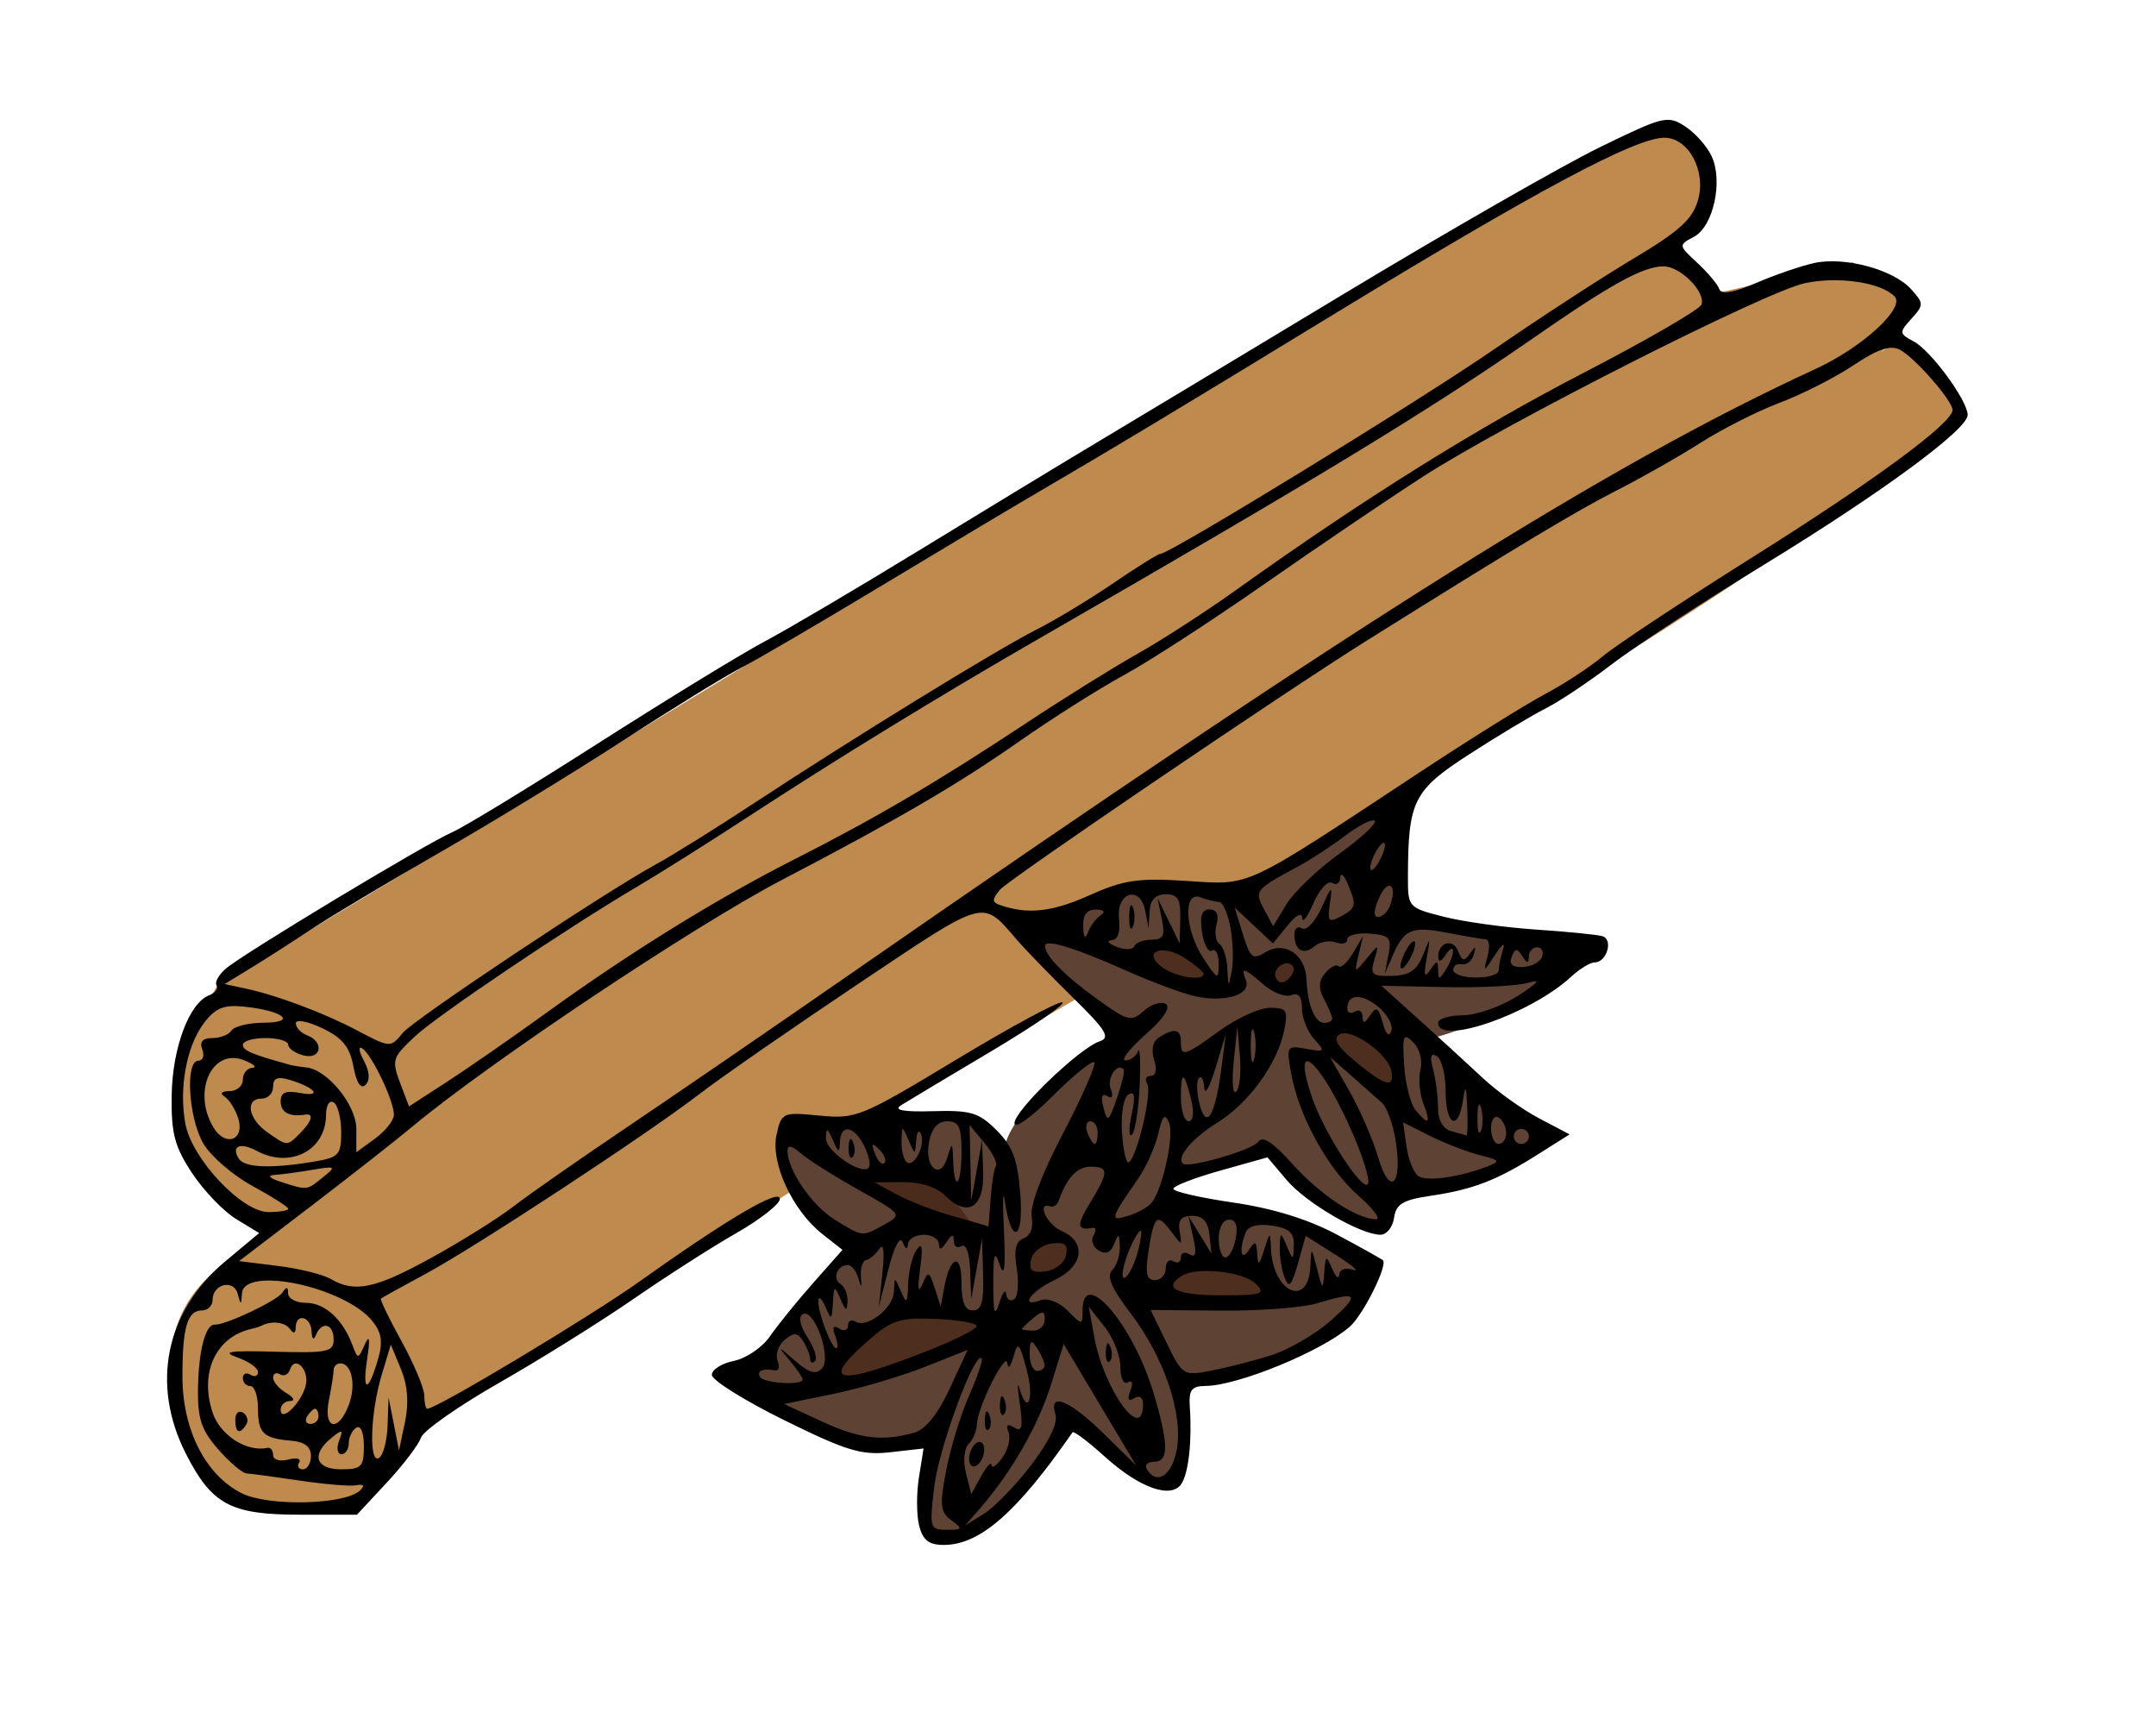 <?xml version="1.0" encoding="UTF-8" standalone="no"?>
<!-- Created with Inkscape (http://www.inkscape.org/) -->

<svg
   xmlns:dc="http://purl.org/dc/elements/1.1/"
   xmlns:cc="http://creativecommons.org/ns#"
   xmlns:rdf="http://www.w3.org/1999/02/22-rdf-syntax-ns#"
   xmlns:svg="http://www.w3.org/2000/svg"
   xmlns="http://www.w3.org/2000/svg"
   xmlns:xlink="http://www.w3.org/1999/xlink"
   xmlns:sodipodi="http://sodipodi.sourceforge.net/DTD/sodipodi-0.dtd"
   xmlns:inkscape="http://www.inkscape.org/namespaces/inkscape"
   id="svg5112"
   version="1.1"
   inkscape:version="0.48.4 r9939"
   width="285"
   height="228"
   sodipodi:docname="Spices.png">
  <defs
     id="defs5116">
    <linearGradient
       inkscape:collect="always"
       id="linearGradient5654">
      <stop
         style="stop-color:#fff9f6;stop-opacity:1;"
         offset="0"
         id="stop5656" />
      <stop
         style="stop-color:#fff9f6;stop-opacity:0;"
         offset="1"
         id="stop5658" />
    </linearGradient>
    <radialGradient
       inkscape:collect="always"
       xlink:href="#linearGradient5654"
       id="radialGradient5660"
       cx="117.925"
       cy="178.608"
       fx="117.925"
       fy="178.608"
       r="1.872"
       gradientTransform="matrix(1,0,0,0.839,0,28.808)"
       gradientUnits="userSpaceOnUse" />
    <filter
       inkscape:collect="always"
       id="filter5682"
       x="-0.839"
       width="2.678"
       y="-1.001"
       height="3.001">
      <feGaussianBlur
         inkscape:collect="always"
         stdDeviation="1.309"
         id="feGaussianBlur5684" />
    </filter>
  </defs>
  <sodipodi:namedview
     pagecolor="#ffffff"
     bordercolor="#666666"
     borderopacity="1"
     objecttolerance="10"
     gridtolerance="10"
     guidetolerance="10"
     inkscape:pageopacity="0"
     inkscape:pageshadow="2"
     inkscape:window-width="1217"
     inkscape:window-height="756"
     id="namedview5114"
     showgrid="false"
     inkscape:zoom="1.0350877"
     inkscape:cx="195.4934"
     inkscape:cy="124.4898"
     inkscape:window-x="2"
     inkscape:window-y="22"
     inkscape:window-maximized="0"
     inkscape:current-layer="svg5112" />
  <path
     style="fill:#4b2c1c;fill-opacity:0.892;stroke:none"
     d="m 95.81,180.864 c 6.325,-0.841 11.097,-9.963 16.566,-15.371 -6.999,-6.096 -9.45,-11.796 -9.052,-17.249 l 24.934,-0.512 4.44,4.27 c 0.987,-5.705 10.343,-12.263 15.457,-14.77 l -14.945,-15.971 c 5.46,0.281 11.126,-1.507 16.908,-4.44 l 14.175,0.342 22.885,-12.809 c -3.363,4.623 -2.597,10.517 -1.879,16.395 l 24.764,4.27 c -6.353,4.589 -12.026,9.954 -20.494,12.126 4.094,6.235 10.871,9.021 16.737,12.98 -6.58,4.214 -13.698,7.531 -22.202,8.539 l -1.879,3.416 c -4.167,-1.485 -7.887,-1.576 -14.517,-10.759 l -13.925,5.707 c 4.735,3.066 21.626,3.441 27.417,10.347 -0.871,7.8 -10.802,12.444 -24.534,15.421 -0.459,4.351 0.771,8.943 -1.687,13.009 -4.6,0.798 -9.2,-5.022 -13.801,-7.565 -5.4,6.833 -10.329,15.214 -17.874,15 -1.081,-3.745 -2.096,-7.542 -0.342,-13.492 -9.252,3.241 -18.22,-2.285 -27.155,-8.881 z"
     id="path5636"
     inkscape:connector-curvature="0"
     sodipodi:nodetypes="ccccccccccccccccccccccccc" />
  <path
     style="fill:#bf8a4d;fill-opacity:1;stroke:none"
     d="M 36.035,161.906 C 32.548,159.117 14.697,154.069 28.692,130.311 91.996,92.397 153.72,53.43 218.604,16.569 c 7.457,1.995 9.713,6.841 3.074,16.566 l 5.124,5.636 18.103,-4.099 8.881,5.465 -5.124,6.49 c 4.631,-5.171 7.107,4.487 10.93,8.198 -29.38,24.315 -61.938,41.216 -92.907,61.824 l -18.786,0.683 c -5.456,3.327 -11.018,5.418 -17.762,2.049 l 12.467,12.467 -25.788,14.858 c -4.44,1.924 -8.881,2.566 -13.321,0.854 0.22,3.198 -0.894,6.129 1.366,9.735 l -49.186,31.083 -9.222,10.589 c -8.338,-1.336 -17.87,6.701 -23.568,-15.371 -1.164,-7.298 1.392,-12.968 7.515,-17.078 z"
     id="path5126"
     inkscape:connector-curvature="0"
     sodipodi:nodetypes="ccccccccccccccccccccc" />
  <path
     style="fill:#4b2c1c;fill-opacity:0.892;stroke:none"
     d="m 109.844,182.584 c 1.317,-2.83 4.677,-6.726 9.535,-9.234 3.662,0.523 7.872,-0.595 10.951,1.679 -11,7.427 -14.489,6.016 -20.486,7.556 z"
     id="path5638"
     inkscape:connector-curvature="0"
     sodipodi:nodetypes="cccc" />
  <path
     style="fill:#4b2c1c;fill-opacity:0.892;stroke:none"
     d="m 154.214,170.275 c 3.062,2.7 8.814,1.555 14.008,1.208 -1.683,-1.683 -0.232,-3.962 -8.091,-4.468 -2.764,0.559 -5.937,0.846 -5.917,3.261 z"
     id="path5640"
     inkscape:connector-curvature="0"
     sodipodi:nodetypes="cccc" />
  <path
     style="fill:#4b2c1c;fill-opacity:0.892;stroke:none"
     d="m 150.953,126.559 c 2.353,2.301 5.665,3.405 9.299,4.106 -0.065,-1.762 -0.324,-3.506 -3.864,-4.951 -1.63,-0.354 -3.184,-0.972 -5.434,0.845 z"
     id="path5642"
     inkscape:connector-curvature="0"
     sodipodi:nodetypes="cccc" />
  <path
     style="fill:#4b2c1c;fill-opacity:0.892;stroke:none"
     d="m 175.831,137.911 c 2.661,2.572 4.92,5.546 9.419,6.28 -0.459,-2.313 0.669,-4.512 -3.985,-7.125 -2.311,-0.531 -5.521,-2.522 -5.434,0.845 z"
     id="path5644"
     inkscape:connector-curvature="0"
     sodipodi:nodetypes="cccc" />
  <path
     style="fill:#4b2c1c;fill-opacity:0.892;stroke:none"
     d="m 167.015,127.888 c 1.067,3.086 2.773,2.66 4.468,2.294 0.841,-1.288 0.234,-2.576 -0.845,-3.864 z"
     id="path5646"
     inkscape:connector-curvature="0"
     sodipodi:nodetypes="cccc" />
  <path
     style="fill:#4b2c1c;fill-opacity:0.892;stroke:none"
     d="m 135.254,168.343 c 0.531,-1.947 -0.175,-3.62 3.019,-6.159 1.849,1.229 4.333,2.141 3.744,4.589 -2.254,2.459 -4.508,3.293 -6.763,1.57 z"
     id="path5648"
     inkscape:connector-curvature="0"
     sodipodi:nodetypes="cccc" />
  <path
     style="fill:#4b2c1c;fill-opacity:0.988;stroke:none"
     d="m 113.572,155.075 10.076,0.171 4.953,6.661 c -6.551,-0.736 -11.03,-3.543 -15.029,-6.831 z"
     id="path5686"
     inkscape:connector-curvature="0"
     sodipodi:nodetypes="cccc" />
  <path
     style="fill:#000000"
     d="m 121.5,201.656 c -0.352,-1.401 -0.364,-4.27 -0.027,-6.376 l 0.612,-3.829 -4.407,0.497 c -3.784,0.427 -5.763,-0.171 -13.992,-4.228 -5.272,-2.599 -9.585,-5.297 -9.585,-5.996 0,-0.699 1.315,-1.534 2.923,-1.855 1.608,-0.322 3.745,-1.778 4.75,-3.237 1.005,-1.459 3.573,-4.629 5.708,-7.044 l 3.881,-4.391 -2.658,-2.091 c -3.949,-3.106 -6.868,-9.417 -6.059,-13.1 0.654,-2.976 0.765,-3.027 5.688,-2.554 4.835,0.465 5.503,0.191 18.086,-7.402 7.186,-4.337 13.492,-7.743 14.013,-7.569 0.521,0.174 -3.727,3.095 -9.441,6.491 -5.714,3.396 -11.064,6.599 -11.889,7.117 -1.029,0.647 0.299,0.891 4.224,0.779 4.993,-0.143 6.067,0.179 8.412,2.521 2.138,2.136 2.781,3.875 3.139,8.5 0.472,6.093 -1.211,6.758 -2.063,0.815 -0.236,-1.65 -0.284,0.15 -0.107,4 0.224,4.848 0.057,6.232 -0.542,4.5 -0.704,-2.036 -0.865,-1.573 -0.865,2.5 0,3.918 0.173,4.459 0.801,2.5 0.44,-1.375 0.846,-1.911 0.9,-1.191 0.055,0.72 0.52,1.049 1.034,0.732 0.514,-0.318 0.681,-2.136 0.372,-4.041 -0.409,-2.519 -0.159,-3.619 0.918,-4.032 0.91,-0.349 1.313,-1.441 1.046,-2.837 -0.269,-1.409 1.314,-5.61 4.179,-11.086 2.537,-4.85 4.379,-9.051 4.094,-9.336 -0.285,-0.285 -2.774,1.737 -5.53,4.493 -2.79,2.79 -5.012,4.362 -5.012,3.546 0,-1.68 8.615,-9.952 11.265,-10.817 1.458,-0.476 0.846,-1.477 -3.515,-5.754 -2.904,-2.848 -6.254,-6.303 -7.445,-7.678 -4.659,-5.378 -3.873,-5.597 -20.956,5.839 -8.759,5.864 -18.159,12.38 -20.887,14.481 -6.986,5.379 -29.697,20.295 -36.37,23.886 -3.075,1.655 -5.704,3.112 -5.843,3.237 -0.139,0.126 1.091,2.665 2.732,5.643 1.641,2.978 2.992,6.202 3.002,7.164 0.01,0.963 0.185,1.75 0.39,1.75 1.247,0 21.442,-12.111 28.128,-16.87 11.618,-8.268 18.502,-12.315 18.488,-10.871 -0.007,0.682 -2.594,2.715 -5.75,4.517 -3.156,1.802 -9.273,5.719 -13.593,8.704 -4.32,2.986 -12.289,7.961 -17.709,11.056 -5.419,3.095 -10.1,6.378 -10.4,7.296 -0.301,0.917 -2.326,3.58 -4.501,5.918 l -3.954,4.25 -7.575,0 c -9.141,0 -11.631,-1.343 -15.067,-8.122 -4.619,-9.115 -2.644,-18.774 5.175,-25.31 l 4.541,-3.796 -3.037,-1.847 c -1.67,-1.016 -4.292,-3.748 -5.827,-6.071 -2.324,-3.518 -2.775,-5.238 -2.7,-10.289 0.093,-6.274 2.318,-12.209 4.957,-13.222 0.793,-0.304 1.23,-0.896 0.971,-1.315 -0.259,-0.419 0.306,-1.42 1.256,-2.226 2.365,-2.006 26.418,-16.491 29.906,-18.011 1.551,-0.676 10.245,-5.972 19.32,-11.77 9.075,-5.798 18.975,-11.852 22,-13.454 3.025,-1.602 12.25,-7.042 20.5,-12.091 8.25,-5.048 18.6,-11.33 23,-13.959 4.4,-2.629 19.25,-11.564 33,-19.855 13.75,-8.291 28.994,-17.022 33.874,-19.403 8.451,-4.122 8.99,-4.253 11.296,-2.742 1.332,0.873 2.907,2.653 3.501,3.957 1.512,3.318 0.202,9.254 -2.342,10.615 -2.076,1.111 -2.074,1.126 0.442,3.459 1.39,1.289 2.694,2.845 2.899,3.459 0.25,0.751 1.851,0.482 4.891,-0.821 2.485,-1.065 5.926,-2.246 7.645,-2.624 4.003,-0.879 10.456,0.852 12.79,3.431 1.724,1.905 1.728,2.099 0.076,3.925 -1.657,1.831 -1.642,1.972 0.326,3.025 2.264,1.212 7.102,7.82 7.102,9.701 0,1.922 -11.482,10.361 -27,19.843 -7.975,4.873 -16.975,10.758 -20,13.077 -3.025,2.32 -6.982,4.963 -8.792,5.873 -1.811,0.911 -6.362,3.641 -10.113,6.068 -7.361,4.762 -8.057,6.15 -8.084,16.124 -0.011,4.095 0.03,4.142 4.739,5.337 2.612,0.663 8.125,1.428 12.25,1.701 4.125,0.272 8.055,0.666 8.733,0.875 1.448,0.446 0.554,3.456 -1.026,3.456 -0.593,0 -2.008,0.861 -3.143,1.913 -5.298,4.909 -17.564,9.16 -17.564,6.087 0,-0.55 1.462,-1.002 3.25,-1.005 1.788,-0.003 5.05,-1.15 7.25,-2.548 2.664,-1.694 3.165,-2.285 1.5,-1.771 -1.375,0.425 -6.325,0.691 -11,0.592 l -8.5,-0.18 5,4.504 c 2.75,2.477 6.539,5.945 8.419,7.706 1.881,1.761 5.229,4.154 7.44,5.319 l 4.021,2.117 -4.239,2.676 c -5.405,3.412 -8.54,4.619 -14.142,5.444 -3.653,0.538 -4.56,1.085 -4.82,2.904 -0.176,1.233 -0.981,2.241 -1.79,2.241 -2.649,0 -9.838,-4.192 -12.418,-7.241 l -2.527,-2.987 -6.223,1.746 c -3.423,0.96 -6.223,2.045 -6.223,2.411 0,0.366 3.568,1.185 7.929,1.82 5.229,0.762 9.893,2.204 13.696,4.233 3.172,1.693 5.91,3.22 6.084,3.394 0.658,0.658 -2.621,7.232 -4.377,8.774 -3.699,3.248 -14.806,7.808 -19.086,7.836 -1.834,0.012 -2.219,0.526 -2.067,2.765 0.303,4.458 -0.147,8.651 -1.087,10.135 -1.324,2.091 -5.528,0.619 -10.144,-3.551 -2.201,-1.988 -4.123,-3.439 -4.271,-3.225 -7.341,10.601 -12.246,14.89 -17.026,14.89 -1.966,0 -2.771,-0.631 -3.252,-2.547 z m 4.271,-0.705 c -1.483,-1.084 -1.577,-1.966 -0.701,-6.583 0.556,-2.932 1.921,-7.388 3.033,-9.902 1.112,-2.514 1.858,-4.737 1.656,-4.938 -0.933,-0.933 -5.667,11.9 -6.264,16.98 -0.645,5.489 -0.585,5.696 1.659,5.696 2.11,0 2.168,-0.118 0.617,-1.252 z m 10.568,-7.347 c 2.338,-3.065 3.53,-5.556 3.183,-6.651 -0.963,-3.037 1.806,-1.945 6.337,2.5 l 4.333,4.25 -4.795,-8.028 -4.795,-8.028 -1.663,5.348 c -1.655,5.32 -5.167,11.48 -9.215,16.162 l -2.122,2.454 2.5,-1.553 c 1.375,-0.854 4.182,-3.759 6.238,-6.454 z m -88.738,3.389 c 0.654,-0.626 0.481,-0.861 -0.5,-0.679 -0.825,0.153 -4.2,-0.126 -7.5,-0.619 -3.3,-0.493 -6.45,-0.918 -7,-0.944 -0.55,-0.026 -2.237,-1.457 -3.75,-3.18 -2.228,-2.537 -2.737,-4.056 -2.68,-8 0.072,-5.017 0.986,-8.539 2.201,-8.485 1.455,0.064 8.263,-3.16 8.964,-4.245 0.528,-0.818 0.739,-0.786 0.75,0.112 0.008,0.688 1.071,1.25 2.36,1.25 2.462,0 4.832,2.134 6.11,5.5 0.759,2 0.759,2 1.663,0 0.63,-1.394 0.722,-0.789 0.303,2 -0.668,4.455 0.184,4.361 1.482,-0.163 0.625,-2.178 0.423,-3.449 -0.781,-4.931 -3.677,-4.525 -16.994,-7.349 -17.238,-3.657 -0.106,1.596 -0.155,1.601 -0.563,0.055 -0.521,-1.975 -3.321,-1.299 -3.321,0.802 0,0.766 -0.627,1.393 -1.393,1.393 -1.947,0 -2.61,2.26 -2.591,8.832 0.02,6.984 3.066,12.942 7.84,15.337 3.539,1.775 13.648,1.53 15.644,-0.379 z m 83.465,-3.348 c 0.019,0.518 0.66,0.086 1.424,-0.958 0.764,-1.045 1.137,-2.554 0.83,-3.355 -0.387,-1.008 -0.156,-1.207 0.75,-0.647 1.024,0.633 1.185,-0.036 0.742,-3.086 -0.312,-2.142 -0.341,-3.107 -0.065,-2.145 1.078,3.762 2.012,1.506 0.979,-2.364 -0.981,-3.677 -1.169,-3.863 -1.761,-1.75 -0.365,1.3 -0.723,1.689 -0.797,0.864 -0.16,-1.801 -3.983,5.832 -4.032,8.05 -0.019,0.853 -0.509,2.025 -1.089,2.605 -0.603,0.603 -0.757,2.246 -0.358,3.835 l 0.698,2.78 1.322,-2.385 c 0.727,-1.312 1.338,-1.962 1.358,-1.444 z m -2.965,-0.823 c 0,-0.825 0.45,-1.778 1,-2.118 0.55,-0.34 1,0.057 1,0.882 0,0.825 -0.45,1.778 -1,2.118 -0.55,0.34 -1,-0.057 -1,-0.882 z m 2.079,-5.201 c 0.048,-1.165 0.285,-1.402 0.604,-0.604 0.289,0.722 0.253,1.584 -0.079,1.917 -0.332,0.332 -0.569,-0.258 -0.525,-1.312 z m 2,-2 c 0.048,-1.165 0.285,-1.402 0.604,-0.604 0.289,0.722 0.253,1.584 -0.079,1.917 -0.332,0.332 -0.569,-0.258 -0.525,-1.312 z m 23.368,6.016 c 0.887,-4.728 -1.658,-12.246 -6.127,-18.101 -2.501,-3.277 -3.18,-4.872 -2.403,-5.649 0.596,-0.596 1.051,-2.005 1.013,-3.133 -0.06,-1.752 -0.169,-1.801 -0.75,-0.337 -0.456,1.15 -1.133,1.433 -2.058,0.862 -0.758,-0.468 -1.062,-1.363 -0.675,-1.988 0.386,-0.625 0.332,-1.072 -0.122,-0.993 -2.091,0.363 -2.155,-0.323 -0.313,-3.344 2.478,-4.065 2.482,-4.75 0.024,-4.75 -1.751,0 -3.137,1.491 -4.187,4.5 -0.192,0.55 -0.686,0.887 -1.099,0.75 -1.883,-0.628 -0.497,2.387 1.5,3.263 3.342,1.466 2.853,4.707 -0.978,6.487 -3.185,1.48 -4.704,3.764 -1.749,2.63 0.838,-0.322 2.412,0.305 3.5,1.393 1.97,1.97 1.977,1.97 1.977,-0.023 0,-5.927 6.701,1.875 9.388,10.931 2.021,6.812 2.034,9.069 0.053,9.069 -0.857,0 -1.281,0.45 -0.941,1 1.318,2.133 3.308,0.839 3.947,-2.567 z M 41.102,192.422 c 0,-1.195 -0.852,-1.852 -2.589,-1.996 -3.721,-0.308 -4.411,-0.977 -4.411,-4.281 0,-1.618 -0.45,-2.941 -1,-2.941 -0.55,0 -1,-0.477 -1,-1.059 0,-0.582 0.45,-0.781 1,-0.441 0.55,0.34 1,0.179 1,-0.358 0,-0.537 -1.238,-1.409 -2.75,-1.939 -2.133,-0.747 -1.011,-0.914 5,-0.746 6.933,0.194 7.75,0.023 7.75,-1.62 0,-2.083 -1.574,-2.479 -2.338,-0.587 -0.301,0.747 -0.536,0.545 -0.583,-0.5 -0.089,-1.971 -2.07,-2.444 -2.094,-0.5 -0.01,0.804 -0.277,0.882 -0.75,0.217 -0.659,-0.927 -2.383,-1.142 -3.735,-0.467 -0.275,0.138 -0.838,0.322 -1.25,0.41 -4.79,1.025 -7.018,5.733 -5.249,11.093 0.988,2.994 4.512,5.259 7.249,4.66 0.412,-0.09 0.75,0.338 0.75,0.953 0,0.625 0.882,0.886 2.001,0.593 1.101,-0.288 1.749,-0.115 1.441,0.383 -0.308,0.499 -0.084,0.907 0.499,0.907 0.582,0 1.059,-0.802 1.059,-1.782 z m -10,-4.777 c 0,-0.857 0.457,-1.276 1.016,-0.931 0.559,0.345 0.757,1.047 0.441,1.559 -0.857,1.387 -1.457,1.128 -1.457,-0.628 z m 17,3.5 c 0,-1.785 -0.417,-2.802 -1,-2.441 -0.55,0.34 -1,1.266 -1,2.059 0,0.793 -0.436,1.441 -0.969,1.441 -0.533,0 -0.673,-0.787 -0.313,-1.75 0.574,-1.532 0.446,-1.579 -1.031,-0.378 -2.684,2.183 -2.065,4.128 1.313,4.128 2.68,0 3,-0.327 3,-3.059 z m 3.132,-2.75 0.132,-3.691 0.689,3.5 0.689,3.5 0.794,-3.767 c 0.533,-2.53 0.356,-4.825 -0.541,-6.99 l -1.335,-3.223 -1.202,3.99 c -1.504,4.99 -1.725,11.836 -0.356,10.99 0.55,-0.34 1.059,-2.279 1.132,-4.309 z m 69.642,0.959 c 1.471,-0.421 3.114,-2.466 4.653,-5.791 l 2.379,-5.141 -5.653,2.246 c -3.109,1.236 -8.568,2.845 -12.131,3.576 l -6.477,1.329 4.977,2.302 c 5.004,2.315 8.044,2.681 12.251,1.478 z m -78.774,-2.15 c 0,-0.55 -0.198,-1 -0.441,-1 -0.243,0 -0.719,0.45 -1.059,1 -0.34,0.55 -0.141,1 0.441,1 0.582,0 1.059,-0.45 1.059,-1 z m 3.997,-1.491 c 0.994,-2.615 0.414,-5.509 -1.104,-5.509 -0.491,0 -0.893,0.394 -0.893,0.875 0,0.481 -0.281,2.281 -0.625,4 -0.765,3.825 1.225,4.306 2.622,0.634 z M 151.102,185.585 c 0,-0.891 -0.475,-1.206 -1.17,-0.777 -0.794,0.491 -0.958,0.171 -0.511,-0.993 0.391,-1.019 0.257,-1.468 -0.33,-1.105 -0.556,0.344 -0.989,-0.548 -0.989,-2.04 0,-1.458 -0.941,-3.847 -2.092,-5.309 l -2.092,-2.658 0.73,4 c 1.282,7.019 6.453,14.137 6.453,8.882 z m -4.921,-6.965 c 0.048,-1.165 0.285,-1.402 0.604,-0.604 0.289,0.722 0.253,1.584 -0.079,1.917 -0.332,0.332 -0.569,-0.258 -0.525,-1.312 z m -105.781,4.552 c 0.55,-2.103 -1.412,-4.126 -2.074,-2.139 -0.217,0.651 -0.806,0.929 -1.309,0.618 -0.503,-0.311 -0.915,-0.111 -0.915,0.444 0,0.555 0.787,1.468 1.75,2.029 0.971,0.566 1.194,1.033 0.5,1.05 -0.688,0.017 -1.25,0.536 -1.25,1.153 0,1.753 2.687,-0.817 3.298,-3.154 z m 65.702,-0.84 c 0,-0.259 -0.784,-1.407 -1.743,-2.55 -1.639,-1.955 -1.595,-1.95 0.75,0.083 1.881,1.631 2.755,1.873 3.561,0.987 1.309,-1.44 -1.084,-8.066 -2.578,-7.142 -0.575,0.355 -0.309,1.603 0.657,3.077 0.893,1.363 1.338,2.765 0.989,3.115 -0.349,0.35 -0.642,0.223 -0.651,-0.281 -0.008,-0.504 -0.424,-1.563 -0.924,-2.352 -0.737,-1.164 -1.195,-1.198 -2.425,-0.177 -0.834,0.692 -1.263,1.919 -0.954,2.727 0.31,0.807 0.171,1.396 -0.309,1.308 -1.637,-0.299 -2.491,0.076 -1.996,0.878 0.52,0.842 5.624,1.14 5.624,0.329 z m 16.75,-3.874 c 3.438,-1.357 6.25,-2.792 6.25,-3.19 0,-0.397 -2.435,-0.821 -5.411,-0.941 -4.801,-0.194 -5.815,0.136 -9,2.932 -6.435,5.65 -4.015,6.005 8.161,1.199 z m 45.025,0.728 c 2.351,-0.723 5.951,-2.796 8,-4.607 4.007,-3.542 3.677,-3.971 -1.782,-2.318 -1.921,0.582 -7.657,1.018 -12.745,0.97 l -9.251,-0.087 2.125,4.373 c 2.062,4.245 2.231,4.353 5.751,3.678 1.995,-0.382 5.551,-1.286 7.902,-2.009 z m -29.791,1.267 c -0.008,-0.412 -0.452,-1.425 -0.985,-2.25 -0.784,-1.213 -0.972,-1.069 -0.985,0.75 -0.008,1.238 0.435,2.25 0.985,2.25 0.55,0 0.993,-0.338 0.985,-0.75 z m -27.686,-3.914 c -0.429,-1.119 -0.255,-1.427 0.531,-0.941 0.643,0.398 1.17,0.22 1.17,-0.395 0,-0.615 0.432,-0.851 0.959,-0.525 1.534,0.948 5.034,-1.768 5.111,-3.965 0.07,-2.006 0.072,-2.006 0.93,-0.009 0.741,1.723 0.871,1.585 0.945,-1 0.047,-1.65 0.545,-3.675 1.107,-4.5 0.742,-1.089 0.872,-0.405 0.474,2.5 -0.358,2.616 -0.256,3.326 0.295,2.054 0.791,-1.827 0.892,-1.796 1.638,0.5 l 0.795,2.446 0.458,-2.5 c 0.779,-4.257 2.288,-4.718 2.288,-0.7 0,2.622 0.437,3.7 1.5,3.7 1.143,0 1.466,-1.131 1.358,-4.75 l -0.142,-4.75 -0.716,4 -0.716,4 -0.142,-3.809 c -0.084,-2.255 -0.55,-3.557 -1.142,-3.191 -0.55,0.34 -1.007,0.029 -1.015,-0.691 -0.011,-0.951 -0.28,-0.899 -0.985,0.191 -0.646,1 -0.974,1.083 -0.985,0.25 -0.008,-0.688 -0.915,-1.25 -2.015,-1.25 -1.1,0 -2.036,0.562 -2.079,1.25 -0.049,0.776 -0.307,0.681 -0.682,-0.25 -0.366,-0.91 -1.108,0.468 -1.885,3.5 l -1.282,5 0.479,-4.5 c 0.294,-2.765 0.141,-3.985 -0.397,-3.165 -0.482,0.734 -1.268,1.409 -1.748,1.5 -0.479,0.09 -0.796,1.065 -0.703,2.165 0.133,1.577 0.061,1.63 -0.34,0.25 -0.28,-0.963 -0.899,-1.75 -1.376,-1.75 -1.389,0 -2.115,1.802 -1.002,2.49 0.559,0.345 0.985,1.389 0.946,2.319 -0.057,1.378 -0.229,1.321 -0.93,-0.309 -0.792,-1.844 -0.87,-1.804 -1,0.5 -0.13,2.304 -0.208,2.344 -1,0.5 -0.473,-1.1 -0.891,-1.467 -0.93,-0.815 -0.089,1.505 1.719,6.315 2.374,6.315 0.271,0 0.206,-0.749 -0.145,-1.664 z m 27.701,-2.125 c 0,-1.181 -0.283,-1.22 -1.5,-0.211 -0.825,0.685 -1.5,1.34 -1.5,1.456 0,0.116 0.675,0.211 1.5,0.211 0.825,0 1.5,-0.655 1.5,-1.456 z m 27.905,-4.734 c -1.606,-1.606 -7.785,-2.287 -9.748,-1.074 -2.65,1.638 -0.782,2.597 5.057,2.597 5.566,0 6.055,-0.159 4.691,-1.523 z m 7.213,-2.334 c 0.117,-2.604 0.13,-2.599 0.882,0.357 0.719,2.826 0.774,2.855 0.952,0.5 0.174,-2.312 0.253,-2.349 1.048,-0.5 0.473,1.1 0.891,1.452 0.93,0.781 0.041,-0.703 0.811,-0.976 1.82,-0.645 0.963,0.315 -0.05,-0.566 -2.25,-1.958 l -4,-2.531 -1.039,3.676 c -0.834,2.951 -1.179,3.315 -1.75,1.845 -0.391,-1.007 -0.679,-2.807 -0.64,-4 0.068,-2.099 0.098,-2.104 0.93,-0.168 0.837,1.947 0.861,1.944 0.93,-0.137 0.053,-1.625 -0.639,-2.241 -2.891,-2.571 -1.939,-0.285 -3.148,0.05 -3.5,0.968 -0.898,2.339 -0.585,3.858 0.462,2.239 0.808,-1.25 0.989,-1.166 1.084,0.5 0.096,1.667 0.248,1.584 0.916,-0.5 0.792,-2.474 0.802,-2.476 0.9,-0.184 0.251,5.839 4.967,7.943 5.218,2.327 z M 56.996,166.262 c 3.944,-2.168 8.844,-5.233 10.888,-6.811 2.045,-1.578 8.892,-6.354 15.217,-10.613 6.325,-4.259 19.825,-13.52 30,-20.58 67.092,-46.55 99.76,-67.015 126.886,-79.487 6.198,-2.85 11.913,-8.091 10.457,-9.59 -1.801,-1.855 -7.439,-2.691 -11.843,-1.757 -5.194,1.102 -39.541,18.497 -50.5,25.576 -4.675,3.02 -14.125,9.419 -21,14.22 -6.875,4.801 -15.2,10.2 -18.5,11.997 -3.3,1.797 -9.509,5.725 -13.797,8.729 -8.155,5.712 -16.041,10.318 -31.339,18.303 -11.726,6.121 -38.847,24.216 -48.992,32.688 -2.13,1.779 -8.147,6.5 -13.372,10.491 l -9.5,7.257 5.114,0.633 c 2.813,0.348 5.963,1.126 7,1.729 3.199,1.858 5.84,1.304 13.28,-2.786 z m 93.598,-1.558 c 0.438,-2.072 0.342,-2.536 -0.308,-1.5 -1.528,2.432 -2.58,6.664 -1.367,5.5 0.573,-0.55 1.327,-2.35 1.676,-4 z m 3.508,2.941 c 0,-0.857 0.45,-1.281 1,-0.941 0.55,0.34 1,0.115 1,-0.5 0,-0.615 0.516,-0.799 1.146,-0.41 0.811,0.501 0.955,-0.139 0.492,-2.191 l -0.654,-2.899 1.529,2.5 1.529,2.5 -0.271,-2.5 c -0.189,-1.743 -0.877,-2.5 -2.271,-2.5 -1.443,0 -1.909,0.557 -1.672,2 0.327,1.999 0.327,1.999 -1.168,0.002 -1.82,-2.432 -2.212,-2.068 -2.955,2.748 -0.442,2.862 -0.238,3.75 0.858,3.75 0.79,0 1.437,-0.702 1.437,-1.559 z m -13.171,-1.772 c 0.27,-1.418 -0.177,-1.756 -1.98,-1.5 -1.294,0.184 -2.484,1.145 -2.678,2.162 -0.27,1.418 0.177,1.756 1.98,1.5 1.294,-0.184 2.484,-1.145 2.678,-2.162 z m 22.416,-2.169 c 0.32,-1.676 0.029,-2.5 -0.883,-2.5 -0.785,0 -1.361,1.058 -1.361,2.5 0,1.375 0.398,2.5 0.883,2.5 0.486,0 1.098,-1.125 1.361,-2.5 z m -46.386,-1.879 c 2.319,-1.286 2.26,-1.363 -3.5,-4.581 -3.222,-1.8 -6.646,-3.966 -7.609,-4.812 -1.18,-1.037 -1.75,-1.146 -1.75,-0.334 0,2.572 3.245,7.284 6.299,9.146 3.743,2.282 3.526,2.263 6.56,0.581 z m 13.979,-3.285 c 0.136,-2.015 0.45,-3.993 0.699,-4.396 0.249,-0.402 -0.43,-1.791 -1.509,-3.086 l -1.961,-2.354 0.109,5 0.109,5 0.716,-4 0.716,-4 0.142,4.177 c 0.162,4.782 -2.057,6.125 -5.097,3.085 -1.076,-1.076 -3.22,-1.746 -5.511,-1.721 l -3.75,0.04 3,1.625 c 1.65,0.894 5.025,2.186 7.5,2.871 2.475,0.685 4.521,1.285 4.546,1.335 0.025,0.049 0.157,-1.559 0.292,-3.575 z m 21.412,0.279 c 1.486,-2.209 2.868,-8.86 2.176,-10.47 -0.538,-1.252 -0.877,-0.895 -1.417,1.49 -0.391,1.724 -1.604,4.424 -2.696,6 -3.708,5.349 -3.781,5.647 -1.189,4.837 1.306,-0.408 2.713,-1.244 3.125,-1.857 z m 27.22,-0.775 c -4.048,-3.555 -7.857,-10.463 -8.885,-16.119 -0.668,-3.674 -0.613,-3.765 1.977,-3.296 2.501,0.454 2.566,0.374 1.051,-1.3 -0.888,-0.981 -1.614,-2.808 -1.614,-4.061 0,-1.556 -0.45,-2.106 -1.419,-1.734 -0.78,0.299 -2.424,-0.327 -3.653,-1.393 -2.662,-2.309 -3.041,-2.395 -2.324,-0.528 0.711,1.854 -2.776,2.931 -6.698,2.07 -1.677,-0.368 -5.829,-1.912 -9.228,-3.429 -6.813,-3.043 -10.695,-4.212 -10.647,-3.206 0.065,1.331 2.583,3.89 6.88,6.99 4.09,2.951 4.541,3.066 6.187,1.577 0.976,-0.884 2.279,-1.295 2.896,-0.914 0.707,0.437 -0.283,1.932 -2.687,4.056 -2.094,1.85 -3.282,3.383 -2.641,3.406 0.642,0.023 1.386,-0.521 1.654,-1.208 0.268,-0.688 0.372,1.346 0.231,4.519 -0.141,3.173 -0.6,6.098 -1.021,6.5 -0.42,0.402 -0.438,-0.788 -0.04,-2.644 0.519,-2.422 0.401,-3.176 -0.418,-2.67 -0.65,0.402 -1.019,2.567 -0.857,5.029 0.157,2.378 0.56,4.153 0.897,3.945 1.104,-0.681 3.119,-9.245 2.436,-10.351 -0.367,-0.593 -0.16,-1.079 0.46,-1.079 0.693,0 0.867,-0.817 0.452,-2.125 -0.423,-1.333 -0.169,-2.445 0.683,-2.985 1.994,-1.264 2.857,-1.08 2.857,0.61 0,2.056 0.417,1.935 5.159,-1.5 2.278,-1.65 5.255,-3 6.616,-3 2.21,0 2.412,0.317 1.882,2.965 -0.882,4.409 -4.676,9.645 -8.869,12.239 -3.293,2.037 -5.391,4.527 -4.535,5.383 0.688,0.688 9.261,-1.794 9.988,-2.893 0.545,-0.823 1.952,0.101 4.525,2.968 3.633,4.05 8.415,7.217 11.019,7.298 0.707,0.022 -0.335,-1.382 -2.314,-3.12 z M 38.102,159.766 c 0,-0.241 -2.138,-1.602 -4.75,-3.025 -2.612,-1.423 -5.537,-3.963 -6.5,-5.643 -1.942,-3.391 -2.384,-10.894 -0.643,-10.894 0.609,0 0.848,-0.675 0.531,-1.5 -0.388,-1.011 0.047,-1.5 1.334,-1.5 1.05,0 2.188,-0.45 2.528,-1 0.34,-0.55 2.279,-1.014 4.309,-1.03 4.469,-0.037 2.503,-1.596 -2.68,-2.125 -2.666,-0.272 -3.769,0.183 -5.276,2.179 -2.304,3.051 -3.328,8.63 -2.447,13.326 0.87,4.636 7.479,11.65 10.978,11.65 1.439,0 2.616,-0.197 2.616,-0.438 z m 4.559,-4.134 c 1.837,-1.488 1.761,-1.541 -1.434,-1 -1.856,0.314 -4.106,0.617 -5,0.671 -0.926,0.057 -0.55,0.444 0.875,0.9 3.56,1.14 3.428,1.154 5.559,-0.572 z m 136.244,-5.606 c -4.207,-9.796 -8.441,-13.605 -5.44,-4.895 1.658,4.811 6.897,12.792 7.403,11.276 0.187,-0.561 -0.696,-3.432 -1.963,-6.381 z m 5.588,0.736 c -0.347,-2.168 -1.16,-4.418 -1.806,-5 -0.646,-0.582 -2.458,-2.183 -4.027,-3.558 l -2.852,-2.5 2.56,4.5 c 1.408,2.475 3.125,6.429 3.816,8.786 1.544,5.27 3.245,3.628 2.308,-2.227 z m -57.39,1.442 c 0,-3.251 -0.353,-4 -1.883,-4 -1.26,0 -2.057,0.909 -2.409,2.747 -0.651,3.404 1.512,5.15 2.442,1.973 0.591,-2.017 0.659,-1.969 0.75,0.53 0.156,4.297 1.1,3.224 1.1,-1.25 z m 69.5,1.978 c 1.782,-0.679 1.673,-0.844 -1,-1.512 -1.65,-0.412 -4.605,-1.553 -6.566,-2.534 l -3.566,-1.785 0.454,3.176 c 0.25,1.747 0.955,3.513 1.566,3.925 1.115,0.75 5.368,0.157 9.112,-1.27 z m -82.47,-2.923 c -1.346,-2.515 -3.005,-2.678 -3.1,-0.305 -0.06,1.496 -0.195,1.46 -0.93,-0.25 -0.717,-1.668 -0.871,-1.714 -0.93,-0.282 -0.074,1.803 5.2,5.251 5.745,3.757 0.173,-0.475 -0.18,-1.789 -0.785,-2.919 z m -1.951,0.361 c 0.048,-1.165 0.285,-1.402 0.604,-0.604 0.289,0.722 0.253,1.584 -0.079,1.917 -0.332,0.332 -0.569,-0.258 -0.525,-1.312 z m -70.829,1.941 c 3.453,-0.571 3.75,-0.882 3.75,-3.93 0,-1.821 -0.45,-3.588 -1,-3.928 -0.552,-0.341 -1,0.38 -1,1.612 0,4.716 -4.704,7.187 -9.151,4.807 -2.211,-1.183 -3.429,-0.666 -2.39,1.014 0.74,1.197 4.209,1.347 9.791,0.425 z m 74.874,-1.625 c -0.988,-0.98 -1.102,-0.865 -0.56,0.56 0.376,0.986 0.935,1.541 1.243,1.233 0.308,-0.308 6.4e-4,-1.115 -0.683,-1.793 z m 5.526,-2.021 c -0.271,-0.667 -0.559,-0.312 -0.641,0.788 -0.149,2 -0.149,2 -1.009,0 -0.845,-1.967 -0.861,-1.966 -0.93,0.083 -0.039,1.146 0.242,2.396 0.624,2.778 0.936,0.936 2.574,-2.123 1.955,-3.649 z m -69.681,-2.561 c 0.041,-1.767 -2.937,-8.014 -4.19,-8.788 -0.538,-0.333 -0.442,0.398 0.214,1.623 0.768,1.435 0.848,2.572 0.225,3.195 -0.623,0.623 -1.194,-0.241 -1.604,-2.428 -0.488,-2.599 -1.455,-3.785 -4.125,-5.059 -1.935,-0.923 -3.488,-1.211 -3.488,-0.648 0,0.558 0.675,1.274 1.5,1.591 2.303,0.884 1.854,3.267 -0.5,2.651 -1.1,-0.288 -2,-0.921 -2,-1.406 0,-0.486 -1.35,-0.883 -3,-0.883 -1.65,0 -3,0.401 -3,0.892 0,0.761 1.142,1.245 6.25,2.652 0.412,0.114 1.359,0.263 2.104,0.332 2.793,0.258 6.646,4.968 6.646,8.124 l 0,3.094 2.469,-1.797 c 1.358,-0.988 2.483,-2.404 2.5,-3.146 z m -20.574,0.48 c -0.366,-1.172 -1.166,-2.462 -1.78,-2.866 -0.697,-0.459 -0.458,-0.74 0.635,-0.75 0.963,-0.008 1.75,-0.69 1.75,-1.515 0,-0.825 0.562,-1.529 1.25,-1.563 0.688,-0.035 0.203,-0.483 -1.076,-0.996 -4.292,-1.721 -6.949,4.244 -3.996,8.973 1.581,2.531 4.093,1.529 3.217,-1.282 z m 8.176,1.94 c 1.559,-1.559 1.858,-2.639 0.679,-2.453 -2.103,0.332 -3.25,-0.28 -3.25,-1.735 0,-1.198 0.667,-1.489 2.576,-1.124 2.987,0.571 1.995,-0.711 -1.326,-1.714 -1.665,-0.503 -2.25,-0.273 -2.25,0.888 0,0.862 -0.675,1.567 -1.5,1.567 -2.243,0 -1.809,2.67 0.723,4.443 2.702,1.892 2.588,1.889 4.349,0.128 z m 105.429,-0.071 c 0,-0.825 -0.436,-1.5 -0.969,-1.5 -0.533,0 -0.71,0.675 -0.393,1.5 0.317,0.825 0.752,1.5 0.969,1.5 0.216,0 0.393,-0.675 0.393,-1.5 z m 54,0.059 c 0,-0.793 -0.45,-1.719 -1,-2.059 -0.55,-0.34 -1,0.309 -1,1.441 0,1.132 0.45,2.059 1,2.059 0.55,0 1,-0.648 1,-1.441 z m 3,0.441 c 0,-0.55 -0.45,-1 -1,-1 -0.55,0 -1,0.45 -1,1 0,0.55 0.45,1 1,1 0.55,0 1,-0.45 1,-1 z m -8.15,-3.75 c -0.121,-3.016 -0.231,-3.212 -0.566,-1 -0.63,4.157 -2.284,3.294 -2.284,-1.191 0,-2.168 -0.521,-4.263 -1.158,-4.656 -0.812,-0.502 -0.965,0.004 -0.514,1.691 0.354,1.323 0.65,3.611 0.658,5.083 0.009,1.701 0.652,2.843 1.764,3.134 0.963,0.252 1.863,0.51 2,0.573 0.138,0.064 0.183,-1.571 0.1,-3.634 z m 1.843,0.019 c -0.254,-0.973 -0.478,-0.419 -0.498,1.231 -0.02,1.65 0.187,2.446 0.461,1.769 0.274,-0.677 0.291,-2.027 0.037,-3 z m -47.26,-5.119 c -0.836,-0.975 -2.261,1.135 -1.72,2.546 0.394,1.026 0.226,1.385 -0.45,0.967 -0.701,-0.433 -0.874,0.108 -0.497,1.55 0.522,1.995 0.698,1.871 1.774,-1.249 0.657,-1.905 1.059,-3.622 0.894,-3.815 z m 8.945,4.1 c -0.942,-3.926 -1.378,-4.058 -1.378,-0.417 0,1.742 0.459,3.167 1.019,3.167 0.605,0 0.751,-1.117 0.359,-2.75 z m 3.975,-4.25 0.579,-4.5 -1.368,4.5 c -0.753,2.475 -1.412,3.638 -1.466,2.583 -0.054,-1.054 -0.377,-1.638 -0.718,-1.297 -0.341,0.341 -0.306,1.872 0.078,3.403 0.895,3.564 2.081,1.643 2.896,-4.689 z m 26.687,4.607 c -0.5,-1.316 -0.666,-3.325 -0.368,-4.464 0.304,-1.163 -0.113,-2.726 -0.951,-3.564 -1.324,-1.324 -1.461,-0.985 -1.211,2.987 0.155,2.464 0.834,5.144 1.508,5.957 1.752,2.111 2.066,1.83 1.022,-0.916 z M 72.378,133.76 c 10.985,-7.939 22.394,-14.989 32.724,-20.223 10.583,-5.362 18.926,-10.266 30.5,-17.926 4.95,-3.276 11.605,-7.422 14.79,-9.213 3.185,-1.791 9.035,-5.575 13,-8.41 16.941,-12.11 31.806,-21.397 45.989,-28.735 8.333,-4.311 15.325,-8.362 15.539,-9.002 0.559,-1.677 -2.795,-5.048 -5.022,-5.048 -2.686,0 -6.975,2.365 -17.295,9.537 -13.625,9.468 -28.648,18.603 -65,39.521 -13.346,7.68 -26.954,16.014 -39,23.885 -4.95,3.234 -11.41,7.301 -14.356,9.037 -9.214,5.43 -26.519,17.086 -29.394,19.798 -3.089,2.915 -3.133,3.083 -1.767,6.675 l 0.983,2.584 5.044,-3.269 c 2.774,-1.798 8.744,-5.944 13.267,-9.213 z m 91.521,5.825 -0.339,-3.882 -0.482,4.704 c -0.265,2.587 -0.113,4.334 0.339,3.882 0.452,-0.452 0.669,-2.569 0.482,-4.704 z m 20.026,1.974 c -0.458,-2.327 -5.355,-5.763 -6.875,-4.824 -0.89,0.55 -0.27,1.587 2.15,3.594 3.901,3.235 5.184,3.57 4.724,1.23 z m -18.134,-5.106 c -0.252,-0.963 -0.457,-0.175 -0.457,1.75 0,1.925 0.206,2.712 0.457,1.75 0.252,-0.963 0.252,-2.538 0,-3.5 z m -112.562,0.079 c 1.471,-1.791 26.734,-18.615 33.372,-22.225 2.2,-1.196 8.05,-4.841 13,-8.1 13.05,-8.591 32.305,-20.425 37.413,-22.992 2.427,-1.22 6.982,-3.972 10.121,-6.115 3.14,-2.143 5.955,-3.897 6.256,-3.897 1.253,0 34.04,-20.093 44.076,-27.01 5.976,-4.119 14.289,-9.53 18.472,-12.023 6.042,-3.601 7.794,-5.188 8.52,-7.719 1.107,-3.859 -1.258,-8.248 -4.444,-8.248 -3.828,0 -16.851,6.959 -43.914,23.465 -21.552,13.145 -28.454,17.296 -39.5,23.758 -3.3,1.93 -12.525,7.443 -20.5,12.25 -7.975,4.807 -16.165,9.59 -18.2,10.629 -2.035,1.038 -8.996,5.327 -15.47,9.53 -6.474,4.203 -17.409,10.882 -24.3,14.841 -6.891,3.959 -14.555,8.542 -17.03,10.185 -2.475,1.642 -6.054,3.935 -7.953,5.094 l -3.453,2.109 2.953,0.639 c 4.012,0.869 10.222,3.205 14.453,5.438 4.489,2.368 4.504,2.369 6.128,0.392 z M 182.139,133.033 c -2.215,-1.794 -4.038,-1.663 -4.038,0.289 0,0.55 0.45,0.722 1,0.382 0.55,-0.34 1.007,-0.029 1.015,0.691 0.011,0.953 0.283,0.901 1,-0.191 0.812,-1.236 1.103,-1.065 1.66,0.974 0.425,1.558 0.848,1.956 1.142,1.074 0.257,-0.77 -0.544,-2.219 -1.779,-3.219 z m -6.038,1.605 c 0,-0.311 -0.481,-1.465 -1.069,-2.564 -0.781,-1.46 -0.743,-2.392 0.142,-3.458 0.667,-0.803 1.462,-1.21 1.767,-0.905 0.306,0.306 1.16,-0.471 1.899,-1.726 l 1.344,-2.281 -0.593,2.5 c -0.582,2.451 -0.561,2.461 1.062,0.5 1.64,-1.982 1.649,-1.98 1.005,0.184 -0.57,1.917 -0.281,2.174 2.364,2.099 2.27,-0.065 3.27,-0.727 4.053,-2.684 1.022,-2.556 1.03,-2.55 0.503,0.401 -0.399,2.234 -0.277,2.617 0.479,1.5 0.902,-1.333 1.018,-1.333 1.046,0 0.027,1.333 0.138,1.333 1,0 0.533,-0.825 0.969,-1.95 0.969,-2.5 0,-0.55 -0.436,-0.325 -0.969,0.5 -0.582,0.901 -0.975,1.025 -0.985,0.309 -0.025,-1.967 1.952,-2.559 2.631,-0.789 0.51,1.33 0.812,1.39 1.569,0.313 0.743,-1.057 0.843,-1.023 0.486,0.166 -0.248,0.825 -0.957,1.387 -1.576,1.25 -0.619,-0.138 -1.125,0.2 -1.125,0.75 0,0.55 1.35,1 3,1 1.65,0 3,-0.413 3,-0.918 0,-0.505 0.256,-1.743 0.569,-2.75 0.334,-1.076 -0.096,-0.8 -1.042,0.668 -1.508,2.341 -1.572,2.357 -1.002,0.25 0.335,-1.238 0.241,-2.27 -0.208,-2.294 -0.45,-0.024 -2.698,-0.408 -4.997,-0.853 -4.781,-0.926 -5.8,-0.517 -7.294,2.925 l -1.073,2.472 0.489,-2.54 c 0.429,-2.225 0.122,-2.568 -2.477,-2.766 -1.631,-0.124 -2.966,0.217 -2.966,0.758 0,0.541 -0.681,0.723 -1.513,0.404 -0.832,-0.319 -2.111,-0.084 -2.842,0.523 -1.478,1.227 -2.645,0.519 -2.645,-1.605 0,-0.766 0.458,-1.109 1.019,-0.763 0.56,0.346 1.707,-0.865 2.547,-2.691 1.406,-3.054 1.497,-3.103 1.128,-0.614 -0.351,2.371 -0.171,2.584 1.453,1.715 2.038,-1.091 2.114,-1.486 0.853,-4.421 -0.473,-1.1 -0.891,-1.411 -0.93,-0.691 -0.039,0.72 -0.529,1.026 -1.089,0.679 -0.56,-0.346 -1.668,0.865 -2.461,2.691 -0.793,1.826 -1.46,2.708 -1.481,1.96 -0.024,-0.821 -0.799,-0.425 -1.954,1 l -1.915,2.361 -2.529,-2.371 -2.529,-2.371 1.087,3.541 c 0.957,3.119 1.308,3.402 2.947,2.379 2.53,-1.58 5.322,0.247 5.453,3.567 0.133,3.385 1.109,5.756 2.369,5.756 0.567,0 1.031,-0.255 1.031,-0.566 z m 9.031,-6.934 c 0,-0.55 0.436,-1.675 0.969,-2.5 0.533,-0.825 0.969,-1.05 0.969,-0.5 0,0.55 -0.436,1.675 -0.969,2.5 -0.533,0.825 -0.969,1.05 -0.969,0.5 z M 162.643,122.572 c -0.348,-1.853 -1.025,-3.369 -1.505,-3.369 -0.48,0 -1.585,-0.273 -2.455,-0.607 -2.333,-0.895 -2.062,4.362 0.418,8.107 1.877,2.835 1.987,2.873 1.993,0.691 0.004,-1.27 -0.393,-2.062 -0.881,-1.76 -0.488,0.302 -1.085,-0.797 -1.327,-2.441 -0.314,-2.142 -0.029,-2.99 1.005,-2.99 0.951,0 1.265,0.682 0.921,1.999 -0.288,1.099 -0.115,2.251 0.383,2.559 0.498,0.308 0.967,1.771 1.042,3.251 0.129,2.541 0.161,2.558 0.587,0.31 0.248,-1.31 0.166,-3.897 -0.181,-5.75 z m 8.208,5.048 c -0.953,-0.953 -2.863,0.591 -2.153,1.74 0.422,0.683 0.981,0.666 1.7,-0.052 0.589,-0.589 0.793,-1.348 0.454,-1.687 z m -11.75,1.107 c 0,-0.262 -1.105,-1.201 -2.456,-2.086 -3.005,-1.969 -5.808,-0.834 -3.004,1.216 1.758,1.286 5.46,1.876 5.46,0.87 z m 44.751,-2.273 c 0.229,-0.688 -0.071,-1.25 -0.667,-1.25 -0.596,0 -1.09,0.562 -1.099,1.25 -0.011,0.936 -0.228,0.915 -0.861,-0.084 -0.693,-1.094 -0.945,-1.074 -1.399,0.109 -0.38,0.989 0.101,1.409 1.528,1.334 1.145,-0.06 2.269,-0.672 2.498,-1.359 z m -51.648,-2.25 c 1.581,0 1.833,-0.504 1.374,-2.75 l -0.562,-2.75 1.462,3 1.462,3 0.081,-3.25 c 0.065,-2.61 -0.312,-3.25 -1.919,-3.25 -1.367,0 -2.043,0.712 -2.136,2.25 l -0.136,2.25 -0.441,-2.308 c -0.663,-3.471 -3.883,-2.471 -3.465,1.077 0.204,1.736 -0.16,2.757 -1,2.802 -0.727,0.039 -0.422,0.428 0.678,0.866 1.1,0.438 2.15,0.406 2.333,-0.07 0.183,-0.476 1.204,-0.866 2.269,-0.866 z m -2.945,-3 c 0,-1.375 0.227,-1.938 0.504,-1.25 0.277,0.688 0.277,1.812 0,2.5 -0.277,0.688 -0.504,0.125 -0.504,-1.25 z m -3.758,-0.235 c 0.679,-0.453 0.429,-0.741 -0.65,-0.75 -1.176,-0.01 -1.724,0.723 -1.671,2.235 0.053,1.503 0.268,1.752 0.65,0.75 0.314,-0.825 1.066,-1.831 1.671,-2.235 z m 31.571,-8.149 c 2.874,-2.065 4.969,-4.011 4.655,-4.325 -0.314,-0.314 -2.045,0.55 -3.848,1.921 -1.802,1.37 -4.627,3.216 -6.277,4.103 -5.688,3.055 -5.819,3.22 -4.509,5.668 l 1.197,2.237 1.779,-2.925 c 0.978,-1.609 4.13,-4.614 7.004,-6.679 z m -20.196,3.619 c 8.584,0.551 7.241,1.177 30.726,-14.32 6.6,-4.355 14.073,-9.018 16.607,-10.362 2.534,-1.344 5.99,-3.607 7.68,-5.029 1.69,-1.422 10.602,-7.316 19.805,-13.098 16.114,-10.124 26.408,-17.703 26.408,-19.443 0,-1.219 -4.938,-6.88 -6.932,-7.947 -1.263,-0.676 -2.884,-0.14 -6.142,2.03 -2.434,1.622 -6.817,3.849 -9.739,4.95 -2.922,1.101 -7.647,3.491 -10.5,5.31 -2.853,1.82 -7.911,4.688 -11.24,6.375 -5.096,2.582 -13.476,7.622 -33.033,19.865 -10.791,6.756 -47.227,31.502 -48.318,32.817 -1.098,1.323 -1.091,1.67 0.041,2.055 3.674,1.248 6.824,0.901 11.724,-1.29 4.589,-2.052 6.449,-2.328 12.913,-1.913 z m 26.851,3.297 c 1.053,-2.744 -0.196,-3.772 -1.392,-1.146 -0.747,1.64 -0.815,2.613 -0.181,2.613 0.555,0 1.263,-0.66 1.573,-1.467 z m -0.656,-8.033 c 0,-0.55 -0.436,-0.325 -0.969,0.5 -0.533,0.825 -0.969,1.95 -0.969,2.5 0,0.55 0.436,0.325 0.969,-0.5 0.533,-0.825 0.969,-1.95 0.969,-2.5 z"
     id="path5124"
     inkscape:connector-curvature="0" />
</svg>
